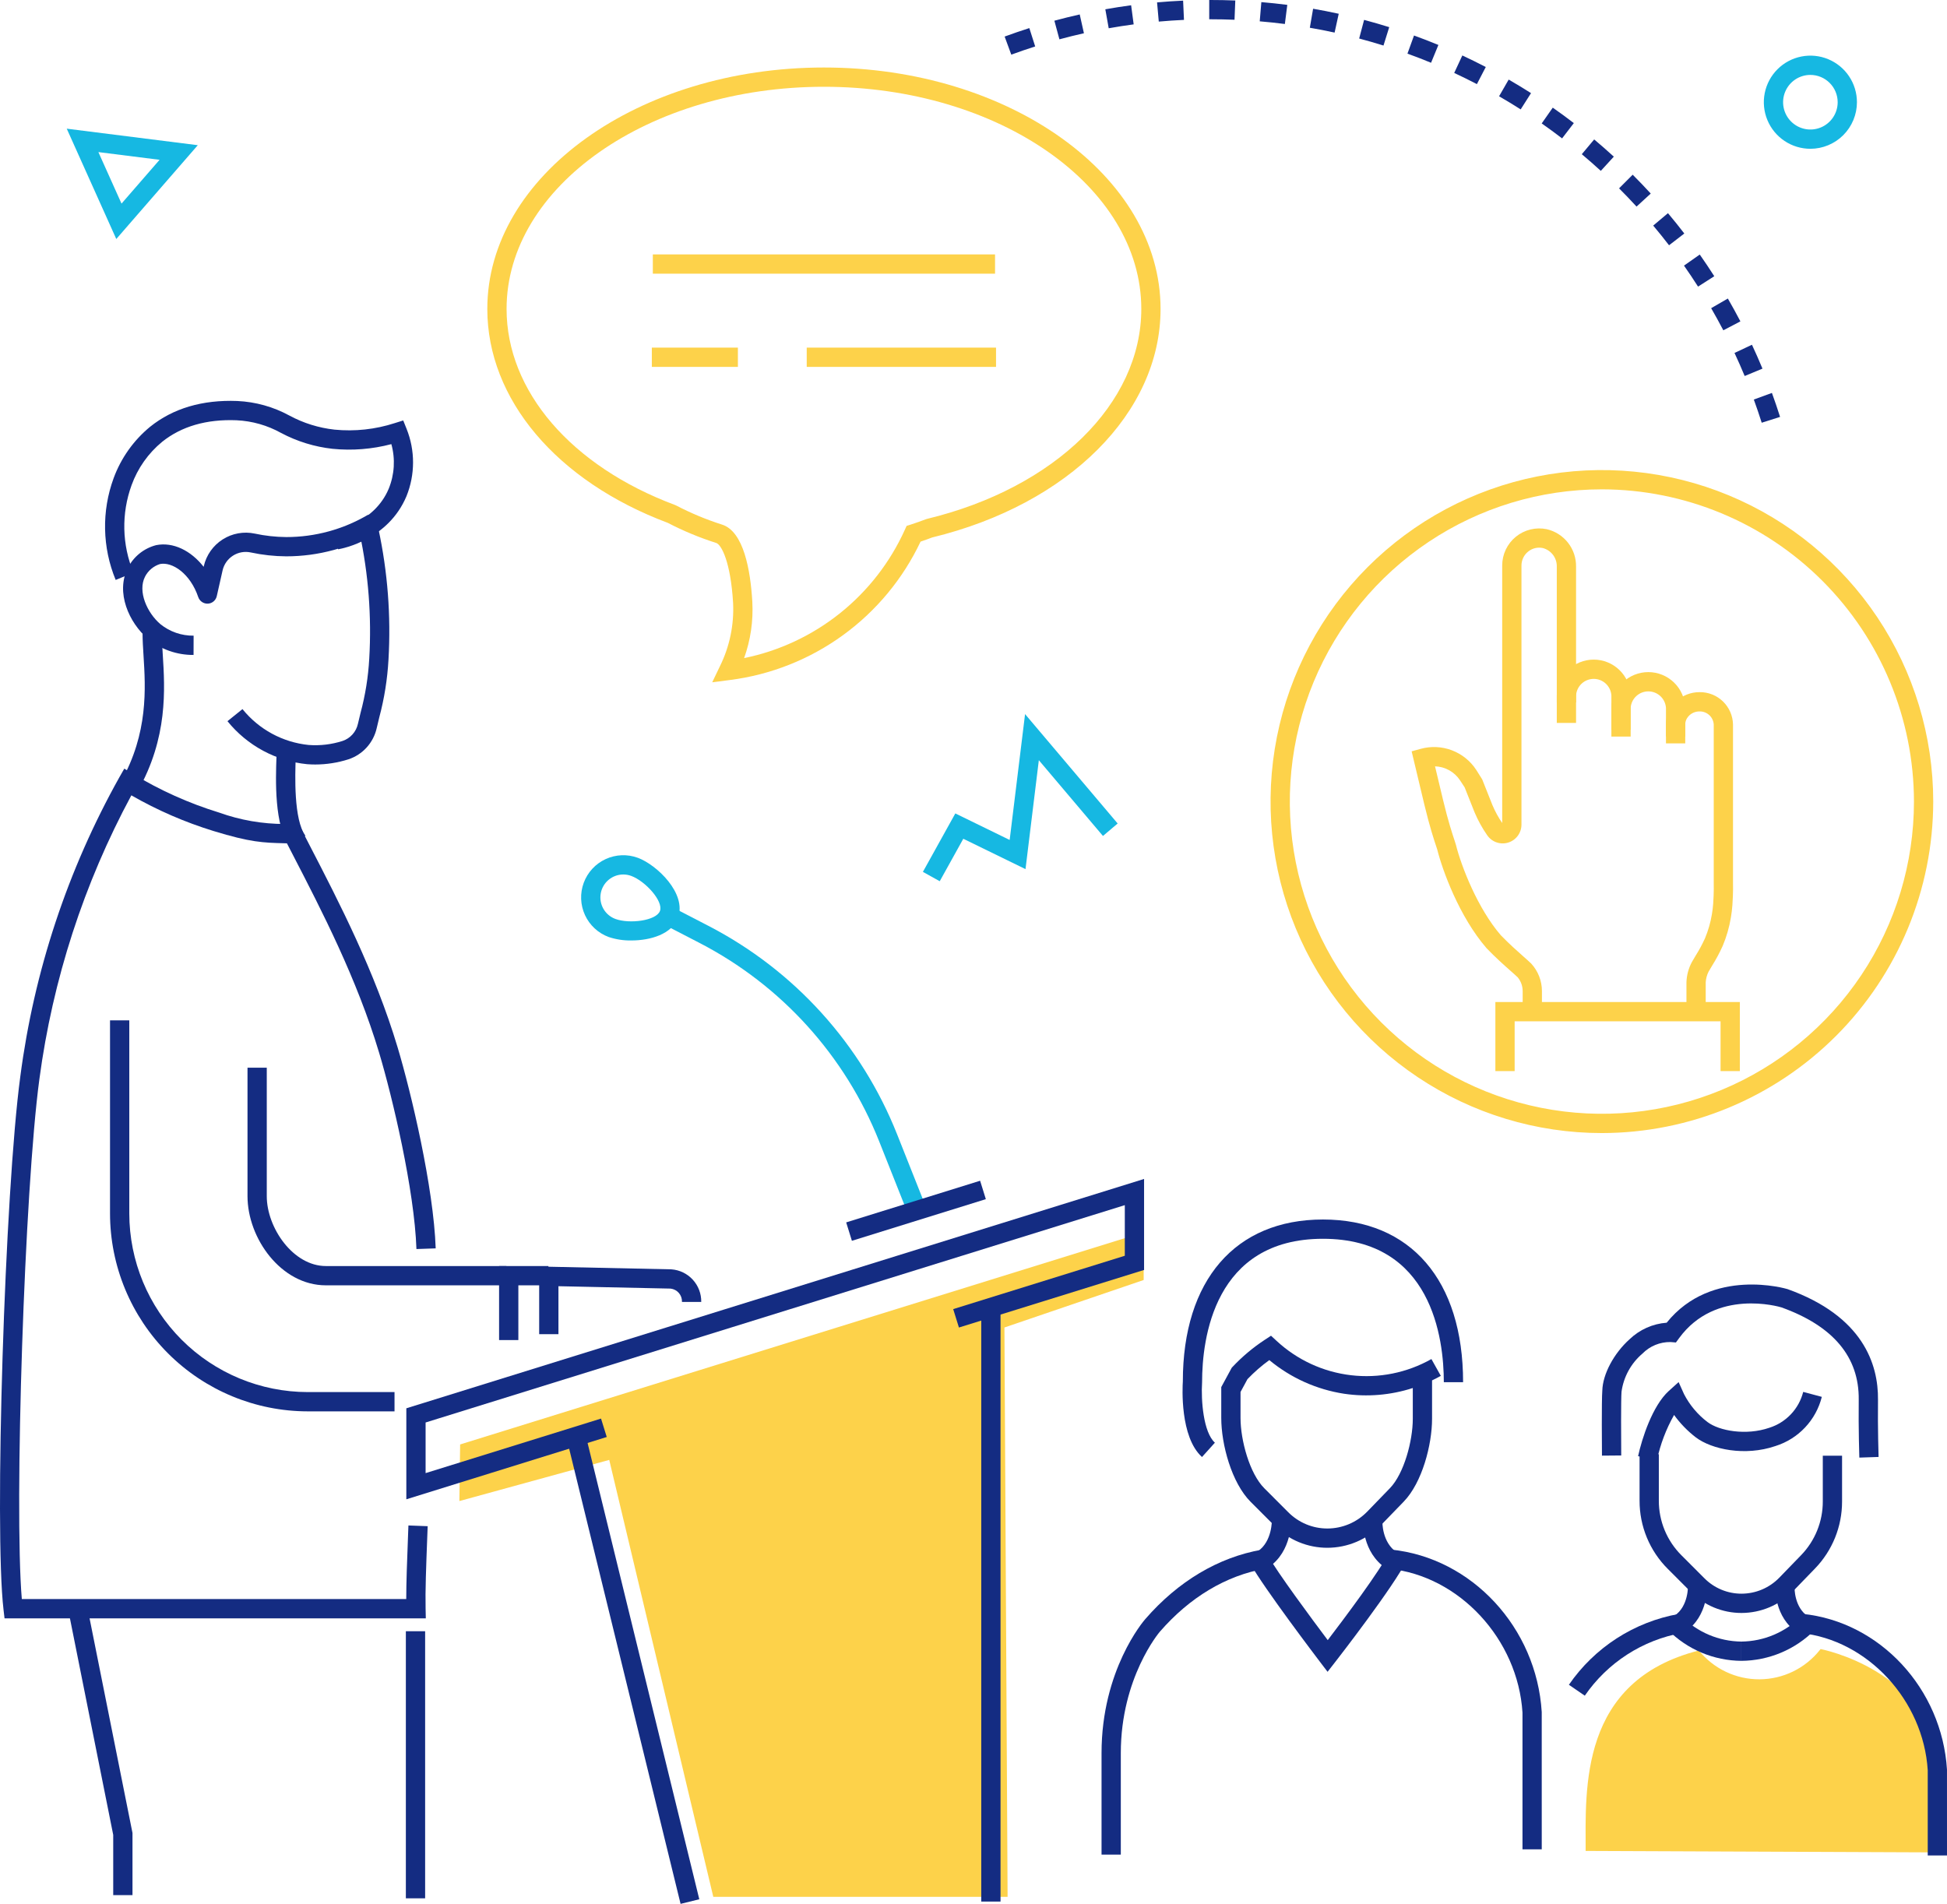 <svg width="453" height="443" viewBox="0 0 453 443" fill="none" xmlns="http://www.w3.org/2000/svg">
<g clip-path="url(#clip0)">
<path d="M368.924 430.685C368.924 416.18 367.438 391.117 395.267 384.047C396.965 386.151 399.116 387.847 401.558 389.007C404 390.168 406.672 390.764 409.376 390.751C412.08 390.739 414.746 390.118 417.178 388.935C419.609 387.751 421.743 386.036 423.423 383.916L423.586 383.709C423.586 383.709 449.209 388.624 450.557 410.888C451.906 433.152 450.557 431.023 450.557 431.023L368.924 430.685Z" fill="#FDD24A"/>
<path d="M234.433 441.364H165.959L141.749 339.699L106.884 349.276L107.058 336.102L266.092 286.743V297.837L233.696 308.888C233.696 308.888 234.433 440.628 234.433 441.364Z" fill="#FDD24A"/>
<path d="M27.056 55.613L15.53 29.941L46.019 33.785L27.056 55.613ZM22.89 35.39L28.273 47.375L37.127 37.184L22.89 35.39Z" fill="#16B8E2"/>
<path d="M218.646 205.048L214.727 202.872L222.271 189.273L234.913 195.445L238.498 166.161L260.041 191.616L256.621 194.516L241.702 176.887L238.6 202.234L224.127 195.168L218.646 205.048Z" fill="#16B8E2"/>
<path d="M421.213 34.622C419.071 34.621 416.977 33.986 415.196 32.795C413.415 31.604 412.027 29.911 411.207 27.93C410.388 25.95 410.173 23.771 410.591 21.669C411.01 19.567 412.041 17.636 413.556 16.12C415.071 14.604 417.001 13.572 419.102 13.154C421.203 12.736 423.381 12.951 425.36 13.771C427.339 14.591 429.031 15.981 430.221 17.763C431.411 19.545 432.046 21.64 432.046 23.784C432.043 26.657 430.901 29.413 428.87 31.444C426.839 33.476 424.085 34.619 421.213 34.622ZM421.213 17.431C419.958 17.431 418.73 17.804 417.686 18.503C416.643 19.201 415.829 20.193 415.349 21.354C414.868 22.515 414.743 23.792 414.988 25.024C415.233 26.256 415.838 27.388 416.726 28.276C417.614 29.165 418.745 29.77 419.977 30.015C421.208 30.26 422.485 30.134 423.645 29.653C424.805 29.172 425.796 28.358 426.494 27.313C427.191 26.268 427.564 25.04 427.564 23.784C427.562 22.099 426.892 20.485 425.701 19.294C424.511 18.103 422.897 17.433 421.213 17.431Z" fill="#16B8E2"/>
<path d="M231.513 59.197H151.891V63.682H231.513V59.197Z" fill="#FDD24A"/>
<path d="M231.743 80.886H187.698V85.371H231.743V80.886Z" fill="#FDD24A"/>
<path d="M171.681 80.886H151.659V85.371H171.681V80.886Z" fill="#FDD24A"/>
<path d="M165.71 158.761L167.491 155.041C169.759 150.464 170.817 145.383 170.564 140.281C170.013 130.855 167.865 126.729 166.641 126.342C162.762 125.106 158.995 123.542 155.382 121.666C129.471 111.939 113.381 92.876 113.381 71.891C113.381 40.912 148.515 15.707 191.702 15.707C234.889 15.707 270.023 40.912 270.023 71.891C270.023 95.984 248.673 117.338 216.876 125.063C216.063 125.369 215.145 125.709 214.182 126.033C210.08 134.696 203.864 142.187 196.108 147.814C188.351 153.441 179.304 157.024 169.8 158.232L165.71 158.761ZM191.702 20.192C150.987 20.192 117.863 43.383 117.863 71.891C117.863 90.991 132.89 108.472 157.077 117.512L157.327 117.623C160.748 119.407 164.316 120.893 167.992 122.065C173.042 123.662 174.612 132.71 175.038 140.019C175.285 144.473 174.636 148.931 173.13 153.13C181.28 151.468 188.919 147.894 195.42 142.703C201.922 137.512 207.099 130.852 210.527 123.269L210.941 122.364L211.89 122.065C213.14 121.67 214.376 121.213 215.421 120.818L215.688 120.736C245.506 113.535 265.541 93.905 265.541 71.891C265.541 43.383 232.418 20.192 191.702 20.192H191.702Z" fill="#FDD24A"/>
<path d="M146.879 218.833C145.094 218.863 143.316 218.592 141.622 218.031C139.18 217.129 137.196 215.293 136.106 212.928C135.017 210.562 134.912 207.86 135.813 205.417C136.715 202.974 138.549 200.989 140.914 199.899C143.278 198.809 145.978 198.703 148.42 199.605C152.792 201.219 159.829 207.894 157.754 213.521C156.329 217.389 151.302 218.833 146.879 218.833ZM145.019 203.48C143.767 203.481 142.556 203.922 141.597 204.727C140.638 205.531 139.992 206.647 139.772 207.88C139.552 209.112 139.772 210.383 140.394 211.47C141.016 212.556 142 213.389 143.174 213.823C146.462 215.036 152.711 214.239 153.549 211.967C154.386 209.694 150.158 205.028 146.867 203.813C146.276 203.594 145.65 203.481 145.019 203.48Z" fill="#16B8E2"/>
<path d="M211.074 282.004L204.554 265.581C196.641 245.656 181.802 229.261 162.768 219.414L154.178 214.971L156.235 210.988L164.825 215.431C184.821 225.772 200.409 242.995 208.719 263.926L215.24 280.348L211.074 282.004Z" fill="#16B8E2"/>
<path d="M372.706 263.649C357.459 263.65 342.554 259.126 329.876 250.65C317.199 242.174 307.318 230.127 301.483 216.033C295.648 201.938 294.121 186.428 297.096 171.466C300.07 156.503 307.413 142.758 318.194 131.971C328.975 121.183 342.712 113.837 357.666 110.86C372.62 107.884 388.12 109.412 402.207 115.25C416.293 121.088 428.333 130.975 436.804 143.66C445.275 156.345 449.796 171.259 449.796 186.515C449.772 206.965 441.643 226.571 427.191 241.032C412.739 255.492 393.144 263.626 372.706 263.649ZM372.706 113.863C358.345 113.863 344.307 118.124 332.367 126.107C320.426 134.09 311.12 145.436 305.624 158.711C300.129 171.986 298.691 186.594 301.492 200.687C304.294 214.779 311.209 227.724 321.363 237.885C331.517 248.045 344.455 254.965 358.539 257.768C372.624 260.572 387.223 259.133 400.49 253.634C413.758 248.136 425.098 238.824 433.076 226.877C441.054 214.93 445.313 200.884 445.313 186.515C445.292 167.253 437.635 148.787 424.023 135.167C410.411 121.547 391.956 113.885 372.706 113.863Z" fill="#FDD24A"/>
<path d="M404.799 249.23H400.317V237.642H352.405V249.23H347.923V233.156H404.799V249.23Z" fill="#FDD24A"/>
<path d="M379.396 169.799H374.914V161.811C374.843 160.768 374.38 159.791 373.617 159.077C372.854 158.364 371.848 157.967 370.804 157.967C369.759 157.967 368.754 158.364 367.991 159.077C367.228 159.791 366.764 160.768 366.694 161.811V168.21H362.211V161.811C362.282 159.578 363.218 157.46 364.822 155.905C366.426 154.351 368.571 153.481 370.804 153.481C373.037 153.481 375.182 154.351 376.786 155.905C378.389 157.46 379.326 159.578 379.396 161.811V169.799Z" fill="#FDD24A"/>
<path d="M392.097 172.976H387.614V164.718C387.544 163.675 387.081 162.698 386.318 161.984C385.555 161.271 384.55 160.874 383.505 160.874C382.461 160.874 381.455 161.271 380.693 161.984C379.93 162.698 379.466 163.675 379.396 164.718V171.387H374.914V164.718C374.984 162.485 375.92 160.367 377.524 158.813C379.127 157.258 381.272 156.389 383.505 156.389C385.738 156.389 387.883 157.258 389.487 158.813C391.09 160.367 392.026 162.485 392.097 164.718V172.976Z" fill="#FDD24A"/>
<path d="M358.756 234.932H354.273V230.638C354.275 229.475 353.878 228.347 353.15 227.441C352.72 227.022 352.145 226.515 351.459 225.908C350.014 224.629 348.034 222.877 345.886 220.649C339.47 213.242 335.57 202.379 334.394 197.658C334.362 197.539 334.283 197.314 334.173 196.986C333.673 195.489 332.632 192.375 331.405 187.249L328.439 174.823L330.528 174.249C332.925 173.585 335.471 173.701 337.798 174.581C340.124 175.461 342.111 177.059 343.47 179.143L344.857 181.348L347.239 187.341C347.855 188.801 348.616 190.195 349.511 191.504V131.582C349.51 130.301 349.794 129.036 350.343 127.879C350.893 126.722 351.693 125.701 352.685 124.892C353.678 124.083 354.838 123.506 356.082 123.202C357.326 122.898 358.622 122.875 359.875 123.135C361.838 123.588 363.586 124.701 364.827 126.289C366.069 127.877 366.727 129.843 366.694 131.858V163.443H362.211V131.858C362.237 130.877 361.931 129.915 361.343 129.129C360.755 128.343 359.919 127.779 358.971 127.526C358.372 127.396 357.751 127.403 357.155 127.547C356.559 127.691 356.003 127.969 355.53 128.359C355.05 128.748 354.663 129.239 354.397 129.797C354.131 130.354 353.993 130.965 353.993 131.582V191.88C353.992 192.817 353.691 193.728 353.133 194.48C352.576 195.232 351.792 195.785 350.897 196.058C350.002 196.331 349.043 196.309 348.161 195.995C347.279 195.682 346.521 195.094 345.998 194.317C344.84 192.651 343.859 190.868 343.073 188.997L340.776 183.215L339.72 181.602C339.083 180.624 338.22 179.815 337.203 179.242C336.187 178.67 335.047 178.352 333.881 178.315L335.765 186.205C336.946 191.14 337.945 194.127 338.425 195.564C338.593 196.068 338.7 196.402 338.742 196.571C340.007 201.641 343.833 211.43 349.194 217.624C351.138 219.635 353.039 221.319 354.428 222.548C355.177 223.211 355.803 223.766 356.271 224.221C357.873 225.974 358.759 228.264 358.756 230.638V234.932Z" fill="#FDD24A"/>
<path d="M396.861 233.344H392.379V228.554C392.433 226.908 392.867 225.297 393.647 223.846L394.516 222.372C395.327 221.084 396.05 219.743 396.682 218.358C397.436 216.562 397.978 214.684 398.295 212.762C398.438 211.922 398.541 211.089 398.598 210.283C398.792 207.513 398.73 205.729 398.73 205.711L398.729 168.597C398.683 167.756 398.31 166.966 397.691 166.395C397.072 165.824 396.255 165.517 395.414 165.539C394.534 165.533 393.685 165.865 393.042 166.467C392.823 166.683 392.63 166.924 392.469 167.187C392.222 167.616 392.094 168.103 392.097 168.597V171.387H387.614V168.597C387.616 167.274 387.974 165.975 388.652 164.838C389.014 164.247 389.449 163.705 389.946 163.223C391.424 161.827 393.381 161.05 395.414 161.053C397.447 161.022 399.409 161.798 400.871 163.213C402.333 164.627 403.174 166.563 403.212 168.597V205.628C403.213 205.628 403.281 207.569 403.069 210.6C403.001 211.552 402.882 212.533 402.714 213.515C402.337 215.783 401.697 217.999 400.805 220.117C400.098 221.686 399.284 223.205 398.37 224.663L397.519 226.105C397.138 226.869 396.914 227.701 396.861 228.554V233.344Z" fill="#FDD24A"/>
<path d="M99.072 376.566H1.056L0.823 374.587C-1.366 356.108 1.114 277.234 4.726 250.474C7.911 226.012 15.735 202.383 27.776 180.856L28.918 178.851L30.887 180.048C37.195 183.881 43.954 186.916 51.008 189.083C55.903 190.84 61.065 191.735 66.265 191.73L69.534 191.828L72.156 196.915C78.865 209.891 87.215 226.042 92.508 243.696C95.676 254.259 100.884 276.302 101.372 290.479L96.892 290.634C96.419 276.879 91.319 255.333 88.216 244.983C83.041 227.731 74.799 211.786 68.174 198.976L66.758 196.231L66.148 196.214C61.25 196.087 58.292 196.009 49.693 193.37C43.026 191.322 36.609 188.536 30.561 185.064C19.501 205.593 12.252 227.959 9.167 251.076C5.7 276.761 3.272 350.736 5.076 372.08H94.518C94.521 368.207 94.703 363.398 94.958 356.708L95.026 354.954L99.505 355.124L99.438 356.879C99.133 364.872 98.932 370.153 99.022 374.275L99.072 376.566Z" fill="#142C82"/>
<path d="M73.358 177.889C72.729 177.889 72.1 177.865 71.47 177.817C67.871 177.46 64.378 176.392 61.194 174.674C58.01 172.956 55.199 170.622 52.924 167.809L56.417 164.997C58.304 167.337 60.635 169.28 63.277 170.713C65.919 172.146 68.819 173.04 71.809 173.344C74.477 173.544 77.158 173.226 79.706 172.409C80.594 172.11 81.391 171.585 82.017 170.886C82.643 170.188 83.077 169.339 83.278 168.422C83.486 167.526 83.689 166.687 83.885 165.882C84.998 161.748 85.677 157.509 85.913 153.235C86.485 143.437 85.728 133.606 83.665 124.011L88.048 123.068C90.197 133.059 90.983 143.295 90.387 153.498C90.135 158.039 89.416 162.543 88.24 166.937C88.049 167.731 87.849 168.555 87.644 169.438C87.265 171.113 86.459 172.661 85.305 173.931C84.151 175.201 82.687 176.15 81.057 176.686C78.567 177.48 75.971 177.885 73.358 177.889Z" fill="#142C82"/>
<path d="M45.033 152.397C41.164 152.426 37.407 151.1 34.413 148.649C30 144.882 26.863 137.824 29.742 132.159C30.398 130.853 31.327 129.703 32.465 128.787C33.604 127.87 34.925 127.208 36.34 126.846C40.258 126.065 44.417 128.097 47.381 131.89L47.417 131.731C48.008 129.166 49.581 126.935 51.8 125.519C54.018 124.103 56.703 123.615 59.277 124.161C61.688 124.678 64.145 124.948 66.611 124.967C73.302 124.973 79.872 123.179 85.633 119.774L87.915 123.634C81.451 127.447 74.083 129.457 66.579 129.452C63.808 129.432 61.047 129.129 58.337 128.547C56.917 128.243 55.434 128.51 54.209 129.291C52.983 130.072 52.114 131.303 51.789 132.72L50.436 138.716C50.329 139.193 50.069 139.622 49.695 139.937C49.321 140.253 48.855 140.437 48.367 140.462C47.88 140.484 47.398 140.348 46.995 140.074C46.591 139.8 46.287 139.402 46.127 138.941C44.274 133.454 40.087 130.674 37.226 131.244C36.477 131.477 35.783 131.858 35.184 132.365C34.584 132.871 34.093 133.492 33.737 134.192C31.989 137.633 34.236 142.603 37.322 145.235C39.508 146.999 42.24 147.945 45.047 147.911L45.033 152.397Z" fill="#142C82"/>
<path d="M26.914 134.944C23.79 127.386 23.621 118.929 26.441 111.253C28.157 106.586 31.084 102.462 34.923 99.304C40.276 95.007 47.115 92.99 55.216 93.306C59.466 93.501 63.616 94.662 67.349 96.703C70.601 98.457 74.161 99.566 77.834 99.97C82.555 100.433 87.322 99.917 91.836 98.455L93.816 97.834L94.588 99.76C96.612 104.798 96.607 110.425 94.573 115.46C90.342 125.532 79.852 127.61 78.67 127.814L77.908 123.393C78.281 123.329 87.077 121.729 90.441 113.722C91.788 110.426 92.004 106.775 91.055 103.343C86.595 104.521 81.96 104.89 77.37 104.432C73.189 103.97 69.132 102.721 65.416 100.75C62.233 98.974 58.682 97.96 55.041 97.789C48.052 97.51 42.215 99.202 37.728 102.803C34.497 105.462 32.041 108.943 30.617 112.88C28.21 119.484 28.368 126.751 31.061 133.244L26.914 134.944Z" fill="#142C82"/>
<path d="M32.049 184.082L28.144 181.88C34.525 170.554 33.87 160.129 33.391 152.516C33.276 150.684 33.168 148.954 33.168 147.4H37.651C37.651 148.814 37.756 150.475 37.865 152.234C38.379 160.406 39.082 171.599 32.049 184.082Z" fill="#142C82"/>
<path d="M117.814 299.076H75.817C65.382 299.076 57.586 288.121 57.586 278.327V248.435H62.069V278.327C62.069 285.693 68.201 294.59 75.817 294.59H117.814V299.076Z" fill="#142C82"/>
<path d="M91.791 328.404H71.603C59.406 328.39 47.713 323.536 39.089 314.906C30.464 306.277 25.613 294.577 25.599 282.373V237.425H30.082V282.373C30.095 293.388 34.473 303.948 42.257 311.736C50.041 319.525 60.595 323.906 71.603 323.918H91.791V328.404Z" fill="#142C82"/>
<path d="M120.603 311.814H116.12V294.591H127.6V299.076H120.603V311.814Z" fill="#142C82"/>
<path d="M67.456 197.117C63.763 192.128 64.141 181.348 64.323 176.166C64.348 175.432 64.37 174.843 64.37 174.448H68.852C68.852 174.88 68.83 175.522 68.803 176.324C68.664 180.26 68.298 190.72 71.057 194.448L67.456 197.117Z" fill="#142C82"/>
<path d="M129.931 310.448H125.448V294.702L156.189 295.357C158.099 295.488 159.886 296.348 161.182 297.758C162.478 299.168 163.184 301.022 163.155 302.938H158.672C158.705 302.179 158.448 301.437 157.954 300.861C157.459 300.286 156.765 299.92 156.01 299.838L129.931 299.283V310.448Z" fill="#142C82"/>
<path d="M98.913 379.564H94.43V441.712H98.913V379.564Z" fill="#142C82"/>
<path d="M30.825 440.972H26.343V426.951L15.91 374.762L20.305 373.883L30.825 426.507V440.972Z" fill="#142C82"/>
<path d="M232.787 304.598H228.304V442.467H232.787V304.598Z" fill="#142C82"/>
<path d="M136.256 333.9L131.902 334.967L158.347 443.001L162.701 441.934L136.256 333.9Z" fill="#142C82"/>
<path d="M94.54 348.865V327.692L266.187 274.326V295.5L223.108 308.894L221.776 304.611L261.704 292.198V280.419L99.022 330.994V342.774L139.839 330.084L141.169 334.369L94.54 348.865Z" fill="#142C82"/>
<path d="M228.039 274.742L196.877 284.434L198.208 288.718L229.37 279.025L228.039 274.742Z" fill="#142C82"/>
<path d="M279.664 339.025C274.505 334.377 275.12 322.771 275.206 321.463C275.202 297.911 287.391 283.762 307.806 283.762C328.223 283.762 340.411 297.911 340.411 321.612H335.929C335.929 311.58 333.188 288.247 307.806 288.247C282.425 288.247 279.685 311.58 279.685 321.612C279.412 325.865 279.985 333.279 282.664 335.694L279.664 339.025Z" fill="#142C82"/>
<path d="M405.155 386.456C398.735 386.407 392.594 383.821 388.072 379.261L391.216 376.063C394.901 379.795 399.912 381.919 405.155 381.971V386.456Z" fill="#142C82"/>
<path d="M405.155 386.456V381.971C410.398 381.919 415.407 379.796 419.092 376.063L422.238 379.261C417.716 383.821 411.575 386.408 405.155 386.456Z" fill="#142C82"/>
<path d="M368.727 394.562L365.029 392.024C367.986 387.723 371.767 384.052 376.152 381.223C380.537 378.395 385.44 376.465 390.576 375.546L391.35 379.965C386.801 380.779 382.459 382.488 378.576 384.994C374.692 387.499 371.345 390.752 368.727 394.562Z" fill="#142C82"/>
<path d="M453 431.743H448.517V411.91C447.509 395.653 434.518 381.569 418.944 379.987L419.397 375.525C437.388 377.353 451.833 392.936 452.996 411.771L453 431.743Z" fill="#142C82"/>
<path d="M385.512 339.774L381.128 338.834C381.991 334.81 384.467 327.087 388.275 323.651L390.556 321.593L391.818 324.396C393.129 326.937 394.991 329.153 397.267 330.883C400.012 332.963 406.286 334.07 411.64 332.229C413.56 331.627 415.295 330.544 416.679 329.081C418.063 327.619 419.049 325.827 419.544 323.875L423.875 325.031C423.205 327.7 421.862 330.153 419.975 332.156C418.088 334.159 415.72 335.644 413.096 336.47C406.001 338.907 398.249 337.254 394.561 334.458C392.63 332.975 390.926 331.217 389.501 329.242C387.641 332.528 386.295 336.08 385.512 339.774Z" fill="#142C82"/>
<path d="M432.602 339.164C432.599 339.098 432.382 332.556 432.462 325.676C432.576 315.757 426.525 308.534 414.478 304.211C413.955 304.053 399.191 299.712 390.673 311.362L389.93 312.377L388.676 312.273C387.463 312.256 386.258 312.485 385.135 312.947C384.012 313.409 382.995 314.093 382.144 314.96C379.488 317.216 377.755 320.371 377.275 323.823C377.126 325.651 377.174 335.152 377.204 338.669L372.722 338.707C372.71 337.391 372.615 325.792 372.801 323.577C372.897 319.792 375.453 314.935 379.154 311.617C381.494 309.374 384.541 308.016 387.773 307.776C398.297 294.7 415.717 299.902 415.898 299.958C433.481 306.265 437.04 317.45 436.945 325.729C436.866 332.502 437.08 338.948 437.082 339.012L432.602 339.164Z" fill="#142C82"/>
<path d="M405.203 375.313C403.009 375.319 400.836 374.89 398.809 374.05C396.782 373.209 394.942 371.975 393.396 370.419L388.051 365.071C385.958 362.989 384.299 360.512 383.169 357.784C382.04 355.056 381.463 352.131 381.471 349.178V338.367H385.954V349.178C385.947 351.542 386.41 353.883 387.313 356.067C388.217 358.25 389.545 360.233 391.22 361.9L396.565 367.248C397.697 368.386 399.043 369.289 400.526 369.903C402.009 370.518 403.598 370.832 405.203 370.828C406.84 370.824 408.459 370.493 409.966 369.855C411.472 369.216 412.836 368.282 413.977 367.109L419.038 361.883C422.294 358.533 424.112 354.04 424.102 349.367V338.727H428.585V349.367C428.597 355.206 426.326 360.819 422.257 365.005L417.196 370.23C415.636 371.834 413.772 373.11 411.713 373.983C409.653 374.856 407.44 375.308 405.203 375.313Z" fill="#142C82"/>
<path d="M392.072 379.691L389.594 375.954C392.898 373.761 392.74 368.931 392.739 368.883L397.216 368.668C397.23 368.969 397.524 376.073 392.072 379.691Z" fill="#142C82"/>
<path d="M418.238 379.909C412.789 376.294 413.046 369.502 413.061 369.214L417.538 369.428C417.538 369.46 417.412 373.979 420.716 376.172L418.238 379.909Z" fill="#142C82"/>
<path d="M260.774 431.549H256.291V407.933C256.291 388.601 266.052 377.212 266.468 376.738C274.097 367.947 283.474 362.362 293.579 360.593L294.352 365.011C285.272 366.601 276.798 371.674 269.847 379.684C269.754 379.791 260.774 390.364 260.774 407.933V431.549Z" fill="#142C82"/>
<path d="M358.712 430.314H354.23V398.504C353.173 381.454 339.552 366.691 323.225 365.033L323.677 360.571C342.435 362.475 357.495 378.724 358.708 398.365L358.712 430.314Z" fill="#142C82"/>
<path d="M308.851 360.146C306.571 360.152 304.313 359.706 302.206 358.833C300.1 357.96 298.188 356.678 296.581 355.061L290.992 349.469C286.544 345.02 284.145 336.086 284.145 329.939V322.757L286.585 318.252L286.785 318.039C289.022 315.663 291.529 313.558 294.256 311.766L295.721 310.804L297.008 311.993C301.788 316.431 307.855 319.234 314.332 319.996C320.809 320.758 327.36 319.44 333.04 316.233L335.228 320.145C334.64 320.475 333.959 320.833 333.191 321.197V330.135C333.191 336.177 330.883 344.982 326.605 349.402L321.315 354.865C319.694 356.532 317.756 357.858 315.616 358.764C313.475 359.671 311.175 360.141 308.851 360.146ZM288.628 323.893V329.939C288.628 335.144 290.744 342.878 294.161 346.298L299.75 351.889C300.942 353.089 302.361 354.04 303.923 354.687C305.485 355.335 307.16 355.665 308.851 355.661C310.575 355.657 312.281 355.308 313.869 354.636C315.456 353.963 316.894 352.98 318.096 351.743L323.386 346.28C326.673 342.884 328.709 335.255 328.709 330.135V322.972C323.554 324.643 318.083 325.099 312.723 324.305C306.322 323.321 300.309 320.615 295.326 316.476C293.502 317.796 291.802 319.278 290.246 320.905L288.628 323.893Z" fill="#142C82"/>
<path d="M295.069 364.741L292.591 361.003C296.08 358.686 295.925 353.583 295.922 353.532L300.399 353.307C300.415 353.62 300.717 360.99 295.069 364.741Z" fill="#142C82"/>
<path d="M322.532 364.967C316.885 361.218 317.152 354.176 317.167 353.878L321.643 354.091C321.642 354.128 321.508 358.905 325.01 361.229L322.532 364.967Z" fill="#142C82"/>
<path d="M308.88 389.006L307.117 386.691C306.587 385.994 294.103 369.572 290.928 363.885L294.841 361.698C297.177 365.882 305.296 376.812 308.918 381.633C312.655 376.741 321.136 365.457 323.352 360.95L327.374 362.93C324.321 369.141 311.225 385.994 310.669 386.71L308.88 389.006Z" fill="#142C82"/>
<path d="M409.889 98.362C409.312 96.545 408.695 94.728 408.053 92.965L412.264 91.429C412.928 93.252 413.566 95.129 414.161 97.007L409.889 98.362ZM405.926 87.492C405.183 85.7 404.386 83.892 403.559 82.121L407.621 80.223C408.475 82.054 409.298 83.921 410.067 85.775L405.926 87.492ZM400.958 76.856C400.052 75.122 399.099 73.388 398.128 71.708L402.009 69.463C403.013 71.198 403.995 72.989 404.93 74.78L400.958 76.856ZM395.076 66.689C394.019 65.034 392.92 63.39 391.808 61.805L395.476 59.229C396.626 60.867 397.761 62.564 398.853 64.274L395.076 66.689ZM388.329 57.07C387.127 55.508 385.888 53.966 384.646 52.49L388.078 49.602C389.361 51.129 390.641 52.72 391.881 54.334L388.329 57.07ZM380.768 48.07C379.45 46.633 378.083 45.206 376.701 43.826L379.87 40.652C381.296 42.078 382.71 43.554 384.071 45.039L380.768 48.07ZM372.453 39.758C371.009 38.437 369.52 37.132 368.031 35.882L370.911 32.445C372.45 33.736 373.987 35.083 375.48 36.45L372.453 39.758ZM363.444 32.201C361.895 31.011 360.298 29.84 358.702 28.722L361.273 25.048C362.924 26.203 364.571 27.412 366.173 28.642L363.444 32.201ZM353.81 25.454C352.149 24.396 350.458 23.369 348.781 22.403L351.02 18.516C352.753 19.516 354.501 20.578 356.217 21.67L353.81 25.454ZM343.623 19.572C341.875 18.664 340.099 17.789 338.344 16.973L340.235 12.905C342.049 13.749 343.884 14.653 345.689 15.592L343.623 19.572ZM332.958 14.605C331.135 13.854 329.288 13.139 327.467 12.479L328.993 8.262C330.874 8.943 332.783 9.681 334.665 10.458L332.958 14.605ZM235.292 12.717L233.745 8.506C235.622 7.816 237.554 7.153 239.489 6.535L240.852 10.807C238.979 11.406 237.109 12.048 235.292 12.717H235.292ZM321.889 10.597C320.008 10.009 318.105 9.46 316.231 8.963L317.378 4.627C319.316 5.141 321.283 5.709 323.225 6.316L321.889 10.597ZM246.49 9.149L245.317 4.818C247.272 4.29 249.256 3.799 251.215 3.361L252.192 7.738C250.297 8.162 248.379 8.636 246.49 9.149H246.49ZM310.516 7.582C308.623 7.167 306.684 6.788 304.752 6.455L305.514 2.034C307.513 2.38 309.518 2.773 311.476 3.202L310.516 7.582ZM257.959 6.576L257.171 2.161C259.148 1.808 261.168 1.494 263.174 1.225L263.766 5.672C261.824 5.931 259.87 6.234 257.959 6.576H257.959ZM298.943 5.582C297.002 5.334 295.035 5.125 293.096 4.963L293.472 0.492C295.476 0.661 297.507 0.876 299.509 1.132L298.943 5.582ZM269.608 5.023L269.208 0.555C271.218 0.375 273.257 0.238 275.269 0.148L275.471 4.627C273.525 4.716 271.553 4.849 269.608 5.023H269.608ZM287.23 4.598C285.403 4.523 283.544 4.485 281.703 4.485L281.345 4.487V0.001L281.675 0C283.613 0 285.529 0.039 287.411 0.115L287.23 4.598Z" fill="#142C82"/>
</g>
<defs>
<clipPath id="clip0">
<rect width="453" height="443" fill="white"/>
</clipPath>
</defs>
</svg>
